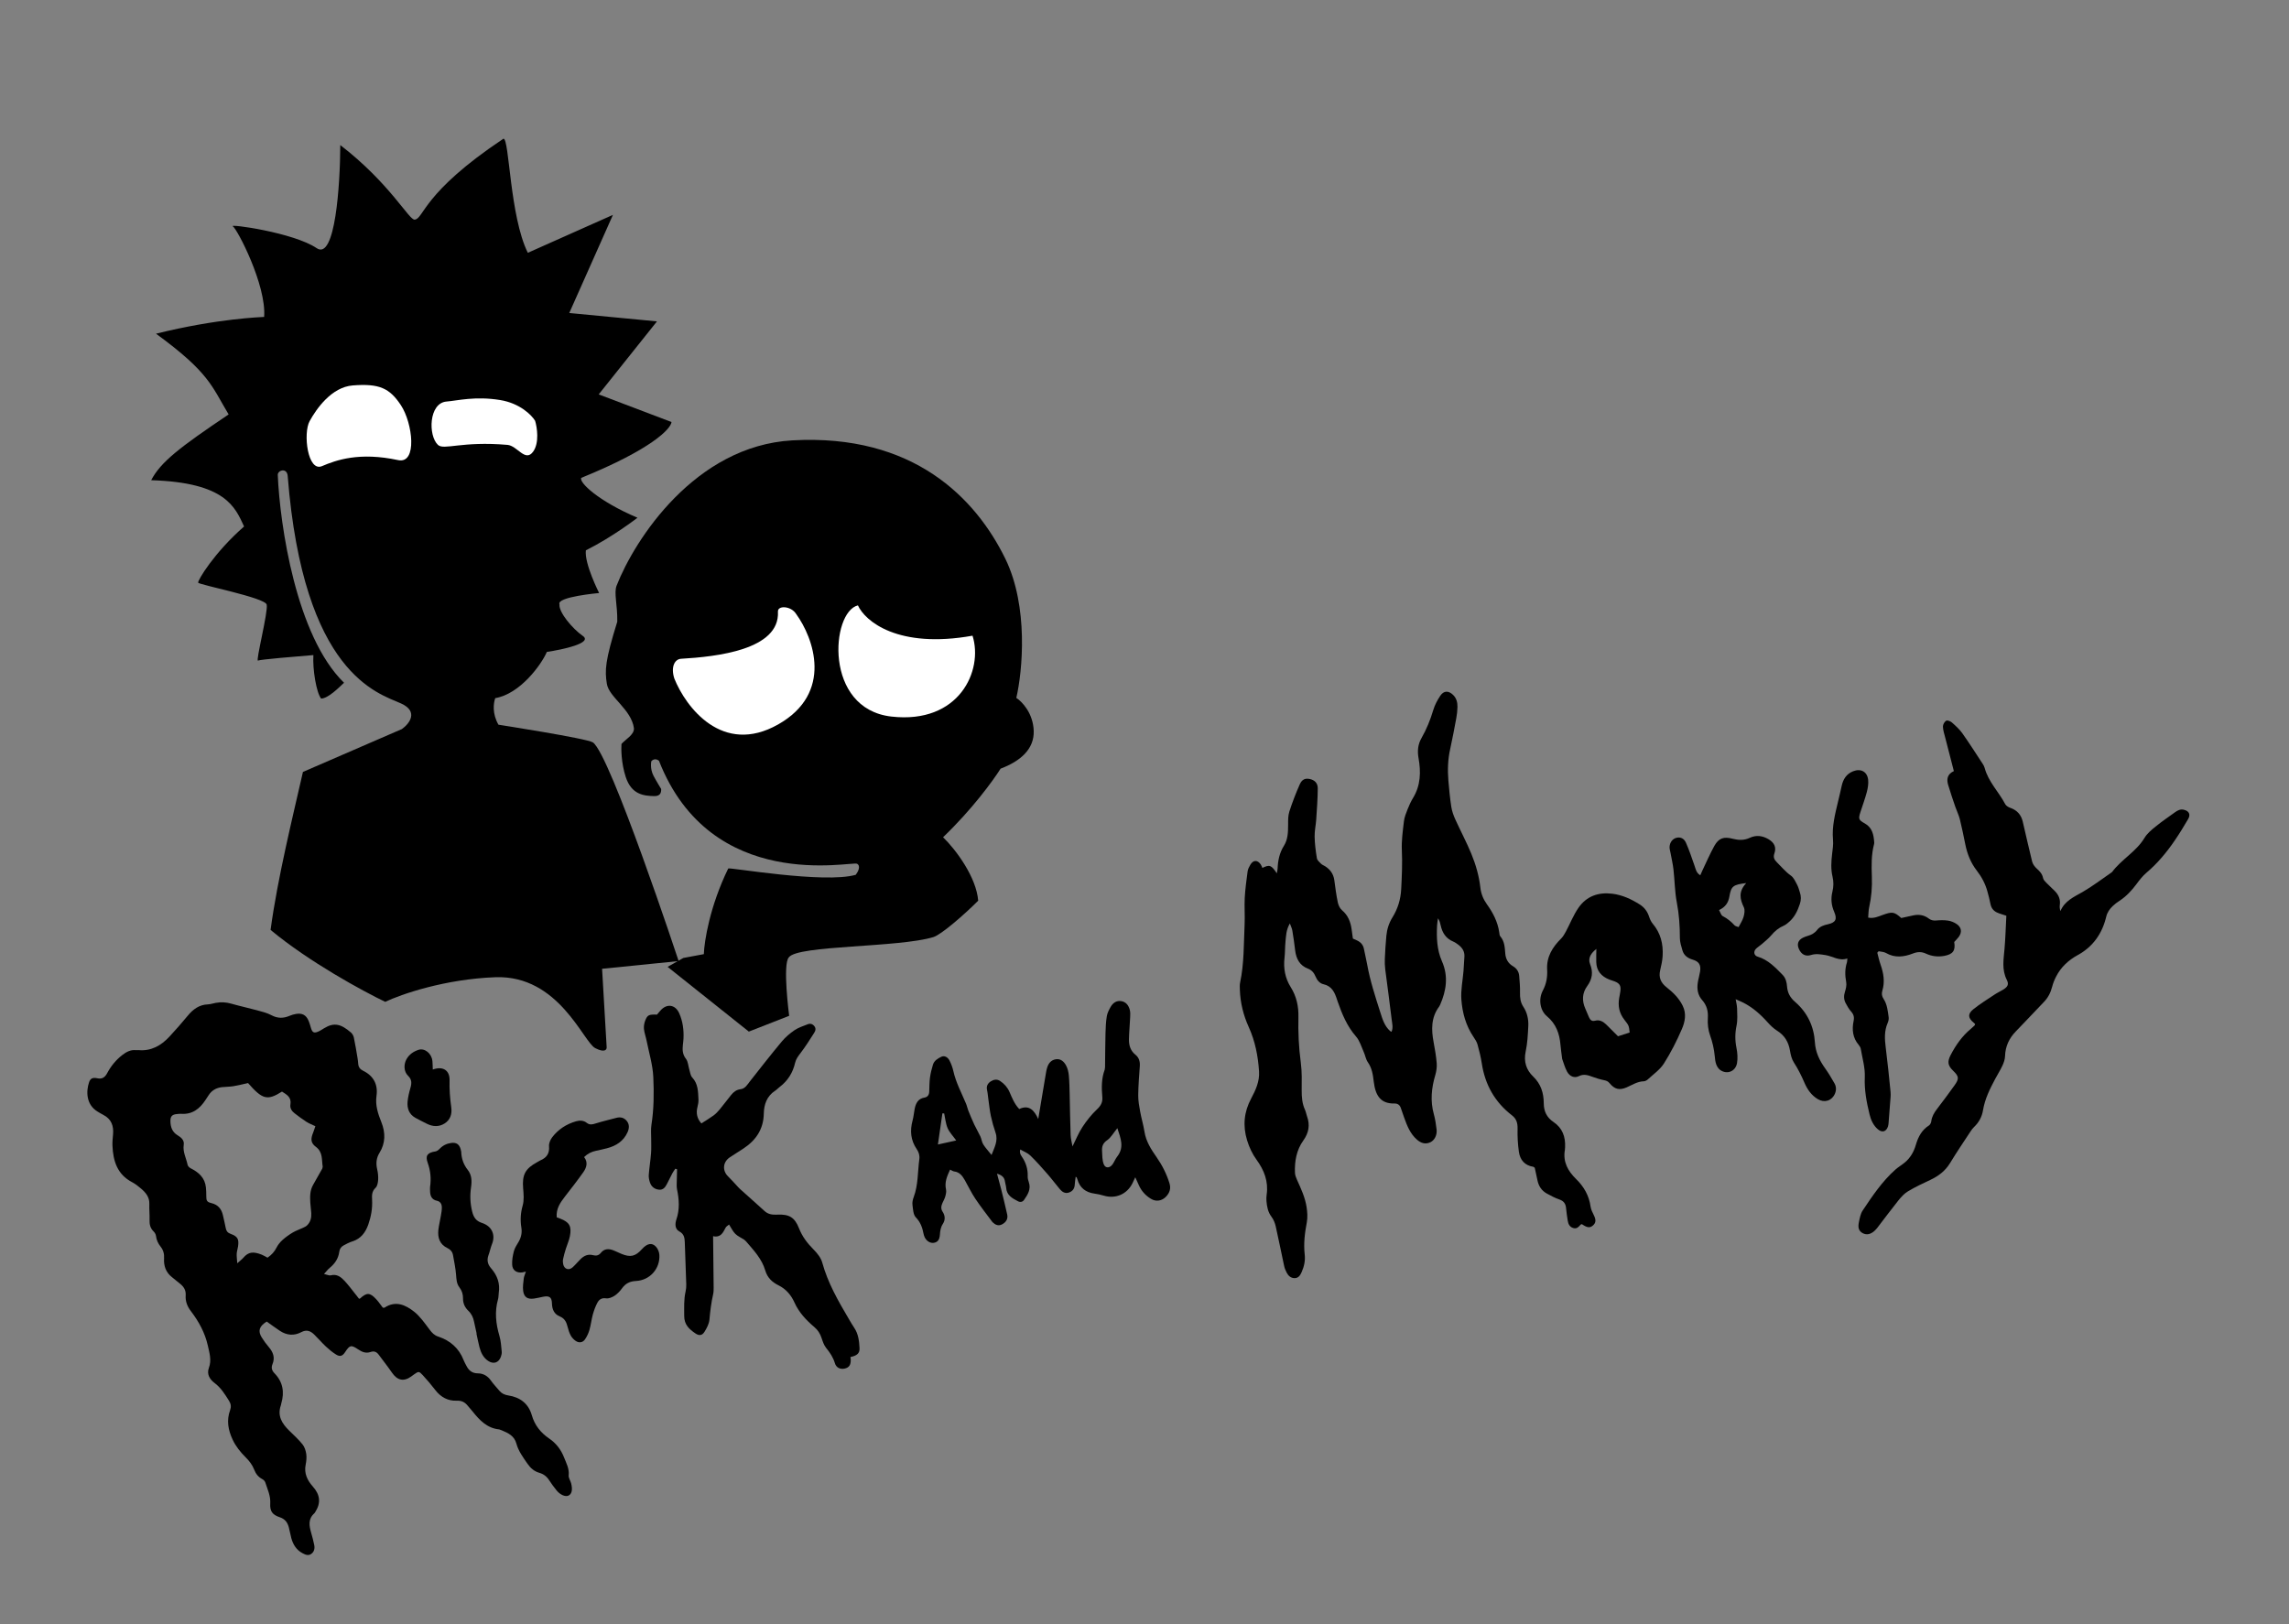 <svg width="124" height="88" viewBox="0 0 124 88" fill="none" xmlns="http://www.w3.org/2000/svg">
<rect x="0" y="0" width="124" height="88" fill="#808080" stroke="none"/>
<g clip-path="url(#clip0)">
<path d="M86.165 65.374C86.081 64.776 85.805 64.295 85.376 63.876C84.939 63.45 84.657 62.948 84.774 62.301L84.784 62.158C84.812 61.591 84.638 61.112 84.153 60.789C83.79 60.545 83.631 60.209 83.629 59.783C83.626 59.223 83.48 58.735 83.053 58.326C82.683 57.971 82.534 57.522 82.648 56.981C82.744 56.526 82.769 56.053 82.791 55.587C82.808 55.224 82.729 54.861 82.527 54.556C82.362 54.307 82.336 54.054 82.342 53.772C82.349 53.474 82.324 53.174 82.298 52.877C82.279 52.648 82.162 52.468 81.963 52.352C81.701 52.199 81.571 51.967 81.545 51.675C81.517 51.341 81.51 51.005 81.272 50.729C81.23 50.681 81.229 50.593 81.218 50.522C81.136 49.948 80.879 49.453 80.545 48.99C80.353 48.722 80.232 48.424 80.195 48.095C80.123 47.458 79.947 46.845 79.705 46.258C79.445 45.627 79.12 45.023 78.839 44.4C78.741 44.185 78.658 43.954 78.621 43.722C78.548 43.249 78.502 42.772 78.462 42.293C78.415 41.717 78.433 41.145 78.561 40.576C78.683 40.026 78.786 39.471 78.889 38.917C78.926 38.717 78.95 38.513 78.954 38.31C78.959 38.065 78.904 37.831 78.718 37.651C78.47 37.411 78.213 37.413 78.02 37.701C77.863 37.939 77.723 38.201 77.643 38.472C77.484 39.005 77.279 39.512 77.003 39.994C76.811 40.33 76.776 40.688 76.845 41.073C76.979 41.822 76.962 42.554 76.548 43.233C76.43 43.427 76.336 43.637 76.252 43.848C76.168 44.059 76.079 44.277 76.054 44.499C75.992 45.022 75.916 45.551 75.941 46.075C75.974 46.772 75.941 47.461 75.907 48.157C75.878 48.734 75.723 49.237 75.428 49.713C75.241 50.015 75.136 50.348 75.103 50.697C75.062 51.114 75.038 51.533 75.019 51.953C75.011 52.144 75.019 52.338 75.042 52.527C75.156 53.431 75.286 54.334 75.39 55.238C75.414 55.453 75.484 55.682 75.38 55.904L75.306 55.863C75.004 55.594 74.895 55.23 74.777 54.86C74.501 53.993 74.217 53.129 74.057 52.23C74.009 51.958 73.939 51.69 73.888 51.419C73.847 51.197 73.719 51.054 73.524 50.959C73.45 50.923 73.374 50.891 73.289 50.853C73.266 50.684 73.243 50.518 73.22 50.353C73.164 49.951 73.029 49.595 72.701 49.318C72.584 49.221 72.503 49.044 72.471 48.889C72.387 48.491 72.337 48.085 72.282 47.682C72.234 47.348 72.058 47.106 71.779 46.931C71.708 46.887 71.622 46.857 71.565 46.8C71.477 46.711 71.356 46.612 71.339 46.503C71.275 46.115 71.223 45.721 71.216 45.328C71.209 45.019 71.283 44.708 71.303 44.398C71.34 43.835 71.383 43.274 71.386 42.711C71.387 42.423 71.209 42.262 70.956 42.208C70.713 42.155 70.534 42.22 70.41 42.5C70.197 42.98 70.007 43.474 69.846 43.974C69.775 44.195 69.781 44.446 69.78 44.684C69.779 45.083 69.771 45.481 69.55 45.831C69.312 46.21 69.228 46.627 69.21 47.066C69.207 47.138 69.186 47.21 69.168 47.318C68.868 46.866 68.779 46.835 68.386 47.025C68.357 46.961 68.336 46.892 68.296 46.835C68.12 46.581 67.891 46.586 67.733 46.854C67.667 46.966 67.602 47.091 67.585 47.217C67.522 47.692 67.457 48.168 67.43 48.645C67.405 49.124 67.445 49.605 67.423 50.084C67.374 51.137 67.4 52.195 67.18 53.236C67.153 53.363 67.162 53.499 67.166 53.63C67.19 54.335 67.356 55.005 67.647 55.647C67.994 56.411 68.153 57.221 68.205 58.054C68.24 58.592 68.022 59.061 67.778 59.519C67.391 60.242 67.316 60.993 67.557 61.781C67.674 62.164 67.838 62.517 68.073 62.841C68.481 63.401 68.721 64.014 68.618 64.725C68.601 64.843 68.597 64.966 68.608 65.084C68.635 65.383 68.686 65.671 68.88 65.927C68.991 66.073 69.067 66.262 69.108 66.443C69.27 67.158 69.41 67.876 69.565 68.592C69.592 68.719 69.644 68.844 69.705 68.959C69.793 69.126 69.928 69.249 70.127 69.251C70.342 69.254 70.439 69.092 70.513 68.924C70.646 68.623 70.717 68.307 70.679 67.977C70.611 67.384 70.683 66.807 70.793 66.227C70.842 65.962 70.823 65.675 70.782 65.407C70.702 64.881 70.478 64.4 70.259 63.918C70.206 63.8 70.157 63.669 70.151 63.542C70.126 62.917 70.234 62.309 70.602 61.797C70.903 61.374 70.975 60.955 70.803 60.479C70.763 60.365 70.745 60.243 70.696 60.134C70.541 59.798 70.513 59.447 70.515 59.081C70.518 58.579 70.534 58.07 70.467 57.574C70.356 56.75 70.32 55.928 70.338 55.1C70.351 54.526 70.235 53.984 69.923 53.487C69.619 53.004 69.519 52.469 69.585 51.898C69.618 51.613 69.608 51.323 69.636 51.038C69.668 50.721 69.666 50.394 69.875 50.033C69.934 50.199 69.989 50.302 70.007 50.41C70.066 50.765 70.118 51.121 70.159 51.477C70.214 51.939 70.396 52.306 70.855 52.483C71.058 52.561 71.187 52.71 71.266 52.909C71.347 53.109 71.495 53.282 71.691 53.325C72.155 53.428 72.305 53.775 72.43 54.161L72.464 54.263C72.701 54.946 72.973 55.602 73.46 56.161C73.656 56.386 73.747 56.707 73.873 56.99C73.958 57.174 73.987 57.392 74.1 57.554C74.324 57.876 74.376 58.233 74.419 58.606C74.513 59.4 74.821 59.803 75.538 59.789C75.716 59.786 75.833 59.868 75.888 60.041C75.943 60.211 76.004 60.38 76.065 60.549C76.223 60.991 76.393 61.429 76.76 61.748C76.975 61.935 77.214 62.018 77.49 61.887C77.716 61.779 77.86 61.492 77.822 61.188C77.788 60.914 77.75 60.638 77.676 60.374C77.474 59.653 77.544 58.95 77.754 58.245C77.813 58.044 77.846 57.819 77.83 57.61C77.799 57.229 77.734 56.849 77.663 56.472C77.535 55.792 77.519 55.134 77.958 54.543L78.011 54.449C78.352 53.674 78.47 52.891 78.114 52.084C77.841 51.463 77.815 50.806 77.85 50.143C77.857 50.013 77.881 49.884 77.898 49.754C77.989 49.886 78.017 50.014 78.046 50.143C78.133 50.54 78.329 50.851 78.722 51.014C78.82 51.054 78.91 51.12 78.997 51.184C79.209 51.344 79.347 51.546 79.331 51.825C79.317 52.088 79.302 52.351 79.281 52.614C79.239 53.127 79.128 53.645 79.165 54.152C79.218 54.87 79.407 55.571 79.826 56.186C79.912 56.313 80 56.449 80.041 56.595C80.134 56.93 80.219 57.27 80.271 57.613C80.447 58.771 80.979 59.716 81.908 60.432C82.149 60.617 82.218 60.851 82.21 61.154C82.199 61.57 82.223 61.991 82.281 62.403C82.342 62.845 82.596 63.147 83.066 63.219L83.14 63.269C83.188 63.49 83.242 63.723 83.289 63.958C83.354 64.269 83.515 64.514 83.794 64.667C84.014 64.787 84.239 64.909 84.475 64.989C84.716 65.072 84.817 65.223 84.838 65.465C84.857 65.692 84.894 65.916 84.928 66.142C84.957 66.331 85.04 66.486 85.241 66.541C85.427 66.591 85.527 66.463 85.632 66.346L85.699 66.327L85.754 66.366C86.004 66.527 86.144 66.533 86.302 66.39C86.46 66.247 86.464 66.088 86.341 65.839C86.267 65.691 86.188 65.534 86.165 65.374Z" fill="black"/>
<path d="M30.559 78.973C30.396 78.553 30.133 78.2 29.751 77.942C29.292 77.629 28.964 77.222 28.808 76.674C28.627 76.045 28.17 75.705 27.543 75.608C27.337 75.575 27.18 75.505 27.051 75.351C26.898 75.168 26.73 74.993 26.593 74.799C26.419 74.552 26.179 74.412 25.897 74.411C25.568 74.409 25.388 74.249 25.257 73.983C25.209 73.886 25.152 73.793 25.114 73.692C24.861 73.043 24.387 72.631 23.737 72.417C23.529 72.348 23.404 72.217 23.277 72.047C23.017 71.705 22.767 71.334 22.438 71.072C21.968 70.699 21.426 70.451 20.825 70.855L20.737 70.85C20.621 70.701 20.508 70.53 20.37 70.383C20.035 70.026 19.866 70.025 19.506 70.353L19.45 70.369C19.398 70.303 19.342 70.229 19.284 70.156C19.081 69.905 18.89 69.641 18.671 69.404C18.473 69.193 18.251 69.01 17.915 69.1C17.829 69.123 17.721 69.062 17.552 69.024C17.697 68.867 17.769 68.769 17.86 68.696C18.142 68.468 18.332 68.184 18.379 67.822C18.4 67.659 18.483 67.553 18.61 67.481C18.766 67.393 18.927 67.311 19.097 67.257C19.555 67.113 19.803 66.767 19.95 66.35C20.101 65.921 20.183 65.47 20.157 65.007C20.144 64.769 20.139 64.55 20.345 64.357C20.443 64.266 20.474 64.075 20.485 63.927C20.496 63.738 20.476 63.541 20.433 63.357C20.36 63.036 20.381 62.75 20.559 62.46C20.886 61.934 20.887 61.37 20.66 60.802C20.476 60.343 20.323 59.888 20.396 59.373C20.482 58.763 20.238 58.291 19.674 58.017C19.501 57.933 19.419 57.817 19.405 57.633C19.397 57.525 19.385 57.417 19.366 57.311C19.304 56.945 19.246 56.579 19.169 56.217C19.147 56.117 19.086 56.007 19.009 55.941C18.469 55.477 18.096 55.38 17.551 55.716C17.439 55.785 17.327 55.859 17.206 55.906C17.01 55.984 16.924 55.934 16.857 55.734C16.809 55.586 16.773 55.433 16.709 55.291C16.58 54.994 16.367 54.882 16.044 54.935C15.927 54.954 15.809 54.986 15.7 55.033C15.363 55.18 15.047 55.187 14.707 55.007C14.468 54.878 14.193 54.812 13.928 54.74C13.466 54.614 12.997 54.514 12.537 54.382C12.253 54.3 11.974 54.284 11.686 54.337C11.545 54.361 11.405 54.413 11.263 54.418C10.791 54.436 10.461 54.682 10.173 55.03C9.851 55.418 9.521 55.799 9.178 56.167C8.726 56.651 8.19 56.961 7.496 56.896L7.353 56.898C7.071 56.872 6.847 56.993 6.63 57.159C6.28 57.428 6.012 57.761 5.806 58.145C5.685 58.372 5.536 58.481 5.259 58.42C5.013 58.368 4.893 58.438 4.826 58.637C4.664 59.113 4.651 59.844 5.288 60.229C5.391 60.291 5.494 60.353 5.601 60.408C6.032 60.63 6.165 61 6.124 61.46C6.107 61.662 6.084 61.867 6.092 62.069C6.125 62.901 6.351 63.631 7.157 64.053C7.326 64.141 7.48 64.263 7.626 64.387C7.888 64.607 8.104 64.855 8.09 65.236C8.079 65.522 8.111 65.81 8.102 66.096C8.094 66.338 8.139 66.544 8.319 66.719C8.383 66.781 8.44 66.877 8.45 66.963C8.476 67.188 8.566 67.375 8.703 67.549C8.85 67.734 8.903 67.939 8.888 68.184C8.863 68.584 8.984 68.942 9.318 69.2C9.461 69.311 9.594 69.431 9.737 69.541C9.949 69.704 10.079 69.898 10.059 70.184C10.036 70.507 10.146 70.787 10.347 71.048C10.773 71.605 11.106 72.221 11.259 72.908C11.345 73.298 11.471 73.697 11.317 74.11C11.187 74.457 11.367 74.74 11.619 74.928C11.969 75.19 12.183 75.541 12.407 75.897C12.512 76.065 12.531 76.223 12.464 76.407C12.262 76.961 12.36 77.486 12.605 78.007C12.778 78.374 13.026 78.678 13.306 78.957C13.506 79.156 13.671 79.37 13.772 79.631C13.858 79.853 13.99 80.025 14.205 80.138C14.273 80.174 14.347 80.243 14.369 80.313C14.49 80.687 14.664 81.043 14.64 81.459C14.615 81.882 14.754 82.073 15.163 82.209C15.438 82.301 15.573 82.487 15.643 82.741C15.697 82.938 15.728 83.141 15.781 83.338C15.877 83.684 16.054 83.978 16.384 84.152C16.534 84.231 16.694 84.31 16.857 84.195C17.022 84.08 17.06 83.9 17.023 83.713C16.979 83.49 16.92 83.269 16.857 83.05C16.747 82.669 16.68 82.299 17.029 81.993L17.071 81.935C17.396 81.431 17.345 80.987 16.943 80.537C16.648 80.206 16.463 79.827 16.559 79.355C16.596 79.169 16.618 78.969 16.591 78.783C16.564 78.601 16.503 78.401 16.391 78.261C16.175 77.992 15.916 77.756 15.667 77.513C15.277 77.132 15.012 76.714 15.216 76.139L15.239 76.034C15.418 75.422 15.325 74.871 14.868 74.404C14.729 74.261 14.681 74.106 14.76 73.914C14.909 73.56 14.799 73.263 14.562 72.987C14.422 72.824 14.293 72.648 14.18 72.466C13.963 72.118 14.034 71.862 14.448 71.604C14.669 71.759 14.909 71.938 15.158 72.104C15.527 72.35 15.928 72.388 16.316 72.18C16.608 72.022 16.82 72.112 17.022 72.308C17.237 72.517 17.431 72.747 17.649 72.952C17.823 73.114 18.008 73.27 18.21 73.393C18.422 73.523 18.555 73.471 18.693 73.263C18.949 72.875 19.017 72.854 19.399 73.109C19.609 73.252 19.82 73.34 20.071 73.253C20.258 73.187 20.397 73.24 20.51 73.392C20.752 73.719 21.005 74.038 21.235 74.373C21.523 74.793 21.865 74.871 22.27 74.584C22.328 74.543 22.384 74.498 22.444 74.457C22.673 74.299 22.698 74.289 22.896 74.502C23.14 74.764 23.371 75.041 23.59 75.325C23.884 75.705 24.274 75.91 24.736 75.891C25.017 75.88 25.188 75.976 25.345 76.172C25.427 76.276 25.52 76.371 25.601 76.474C25.981 76.95 26.387 77.383 27.045 77.447L27.178 77.496C27.527 77.64 27.86 77.795 27.972 78.21C28.084 78.623 28.337 78.962 28.576 79.308C28.739 79.544 28.939 79.72 29.218 79.799C29.446 79.865 29.62 79.998 29.749 80.201C29.872 80.393 30.011 80.576 30.152 80.753C30.35 80.998 30.638 81.115 30.803 81.03C30.975 80.942 31.027 80.72 30.942 80.377C30.906 80.227 30.792 80.076 30.807 79.936C30.846 79.576 30.68 79.281 30.559 78.973ZM16.638 66.389C16.575 66.451 16.487 66.491 16.405 66.528C16.224 66.615 16.029 66.677 15.858 66.78C15.664 66.895 15.476 67.029 15.307 67.18C15.177 67.297 15.059 67.441 14.981 67.596C14.868 67.819 14.716 67.99 14.491 68.143C14.392 68.091 14.293 68.025 14.185 67.982C13.71 67.794 13.456 67.828 13.18 68.149C13.105 68.237 13.009 68.305 12.853 68.445C12.838 68.216 12.816 68.07 12.823 67.926C12.83 67.795 12.876 67.667 12.895 67.537C12.953 67.137 12.877 66.992 12.493 66.852C12.336 66.795 12.261 66.705 12.231 66.549C12.185 66.314 12.13 66.079 12.077 65.845C12 65.499 11.806 65.27 11.449 65.185C11.21 65.127 11.174 65.056 11.175 64.804C11.176 64.65 11.171 64.492 11.155 64.338C11.103 63.819 10.773 63.522 10.336 63.303C10.261 63.266 10.175 63.183 10.161 63.108C10.09 62.747 9.892 62.414 9.954 62.023C9.992 61.775 9.808 61.623 9.62 61.51C9.327 61.334 9.238 61.062 9.232 60.748C9.226 60.484 9.325 60.382 9.586 60.361C9.658 60.357 9.731 60.342 9.801 60.347C10.415 60.395 10.82 60.077 11.134 59.595C11.186 59.515 11.242 59.436 11.293 59.354C11.463 59.078 11.716 58.938 12.031 58.903C12.234 58.88 12.44 58.885 12.64 58.852C12.898 58.81 13.152 58.744 13.437 58.682C14.218 59.575 14.484 59.645 15.276 59.143C15.528 59.307 15.802 59.445 15.732 59.848C15.7 60.033 15.802 60.2 15.954 60.316C16.163 60.476 16.373 60.637 16.595 60.778C16.745 60.875 16.918 60.938 17.084 61.019C17.026 61.189 17 61.278 16.965 61.363C16.823 61.708 16.828 61.927 17.11 62.136C17.5 62.424 17.419 62.835 17.482 63.213L17.459 63.315C17.292 63.614 17.12 63.912 16.953 64.212C16.788 64.508 16.791 64.833 16.809 65.156C16.82 65.347 16.851 65.538 16.862 65.73C16.876 65.978 16.821 66.21 16.638 66.389Z" fill="black"/>
<path d="M118.304 43.873C118.123 43.83 117.974 43.901 117.835 44.002C117.476 44.26 117.11 44.509 116.768 44.788C116.547 44.966 116.314 45.162 116.17 45.401C115.72 46.149 114.926 46.559 114.418 47.244L114.361 47.288C113.848 47.639 113.353 48.021 112.816 48.33C112.347 48.599 111.85 48.808 111.617 49.365C111.581 49.241 111.57 49.137 111.584 49.035C111.627 48.736 111.524 48.492 111.321 48.284C111.17 48.13 111.007 47.987 110.857 47.832C110.785 47.758 110.697 47.671 110.679 47.578C110.634 47.347 110.495 47.202 110.328 47.054C110.22 46.957 110.119 46.816 110.084 46.677C109.903 45.957 109.748 45.231 109.575 44.509C109.488 44.146 109.269 43.897 108.907 43.772C108.801 43.736 108.676 43.661 108.627 43.569C108.278 42.903 107.713 42.36 107.514 41.609C107.492 41.529 107.451 41.452 107.405 41.383C107.043 40.831 106.689 40.275 106.309 39.737C106.152 39.515 105.942 39.326 105.737 39.143C105.659 39.075 105.49 39.01 105.427 39.05C105.334 39.106 105.25 39.259 105.253 39.368C105.259 39.567 105.325 39.765 105.376 39.962C105.528 40.565 105.686 41.167 105.845 41.779C105.482 41.948 105.446 42.222 105.534 42.523C105.653 42.924 105.789 43.319 105.924 43.715C106.002 43.941 106.111 44.158 106.169 44.388C106.282 44.842 106.374 45.302 106.467 45.76C106.571 46.274 106.762 46.751 107.083 47.165C107.351 47.512 107.552 47.887 107.665 48.31C107.724 48.529 107.785 48.75 107.826 48.973C107.868 49.194 107.985 49.349 108.182 49.441C108.319 49.504 108.467 49.541 108.688 49.616C108.657 50.202 108.641 50.8 108.59 51.396C108.542 51.968 108.43 52.531 108.712 53.088C108.84 53.34 108.758 53.472 108.512 53.622C108.359 53.715 108.194 53.791 108.045 53.89C107.657 54.148 107.259 54.395 106.895 54.686C106.582 54.937 106.611 55.164 106.927 55.417L106.997 55.483L106.971 55.557C106.903 55.624 106.832 55.688 106.759 55.749C106.289 56.14 105.947 56.63 105.669 57.166C105.48 57.529 105.521 57.737 105.798 58.006C106.12 58.317 106.141 58.44 105.884 58.801C105.572 59.24 105.248 59.671 104.922 60.099C104.774 60.294 104.657 60.493 104.623 60.742C104.613 60.826 104.565 60.934 104.499 60.976C104.108 61.223 103.912 61.597 103.788 62.022C103.679 62.401 103.493 62.73 103.189 62.984C103.024 63.12 102.836 63.23 102.676 63.372C101.961 64.007 101.433 64.797 100.907 65.584C100.786 65.764 100.745 66.005 100.7 66.226C100.653 66.454 100.657 66.686 100.911 66.817C101.125 66.927 101.341 66.881 101.564 66.673L101.685 66.541C102.072 66.038 102.45 65.528 102.847 65.032C102.994 64.849 103.164 64.663 103.363 64.545C103.751 64.313 104.163 64.118 104.575 63.926C105.019 63.717 105.385 63.437 105.646 63.005C105.993 62.431 106.372 61.876 106.74 61.314C106.798 61.225 106.863 61.134 106.94 61.061C107.203 60.812 107.367 60.503 107.424 60.155C107.525 59.538 107.798 58.995 108.086 58.454C108.215 58.211 108.365 57.978 108.48 57.728C108.553 57.569 108.613 57.39 108.618 57.218C108.635 56.683 108.843 56.249 109.211 55.872C109.721 55.349 110.218 54.814 110.724 54.286C110.946 54.056 111.086 53.787 111.166 53.476C111.216 53.281 111.292 53.088 111.385 52.909C111.65 52.393 112.054 52.022 112.566 51.741C113.386 51.291 113.883 50.576 114.098 49.671C114.155 49.434 114.28 49.255 114.445 49.097C114.556 48.989 114.682 48.894 114.812 48.81C115.19 48.564 115.487 48.242 115.753 47.881C115.909 47.67 116.076 47.458 116.274 47.289C116.874 46.781 117.371 46.184 117.811 45.538C118.068 45.162 118.306 44.772 118.535 44.379C118.683 44.129 118.584 43.94 118.304 43.873Z" fill="black"/>
<path d="M62.654 62.697C62.357 62.273 62.081 61.843 61.998 61.314C61.941 60.949 61.83 60.592 61.765 60.228C61.711 59.935 61.657 59.636 61.66 59.339C61.666 58.813 61.709 58.286 61.746 57.76C61.763 57.515 61.701 57.3 61.511 57.148C61.241 56.931 61.153 56.641 61.158 56.32C61.165 55.926 61.205 55.531 61.222 55.136C61.229 54.995 61.238 54.846 61.202 54.711C61.141 54.482 61.002 54.288 60.752 54.244C60.486 54.196 60.288 54.338 60.161 54.563C60.075 54.718 59.986 54.886 59.958 55.059C59.909 55.364 59.895 55.677 59.887 55.988C59.872 56.596 59.87 57.205 59.863 57.813L59.845 57.955C59.663 58.441 59.672 58.94 59.715 59.446C59.739 59.709 59.641 59.906 59.432 60.1C59.131 60.383 58.866 60.716 58.639 61.062C58.424 61.39 58.276 61.762 58.1 62.115C58.062 61.908 58.006 61.703 57.998 61.497C57.971 60.78 57.964 60.061 57.947 59.343C57.938 58.984 57.934 58.623 57.901 58.266C57.883 58.08 57.837 57.882 57.747 57.72C57.636 57.521 57.463 57.351 57.197 57.393C56.945 57.431 56.804 57.604 56.729 57.837C56.704 57.916 56.685 57.999 56.671 58.081C56.531 58.912 56.393 59.742 56.244 60.629C56.026 60.155 55.744 59.838 55.214 60.088C54.947 59.806 54.825 59.478 54.686 59.162C54.576 58.911 54.403 58.72 54.179 58.569C54.005 58.453 53.827 58.492 53.671 58.591C53.513 58.693 53.424 58.843 53.47 59.052C53.508 59.227 53.519 59.407 53.545 59.584C53.587 59.879 53.616 60.178 53.678 60.468C53.744 60.772 53.829 61.074 53.93 61.368C54.082 61.809 53.871 62.166 53.714 62.577C53.545 62.364 53.386 62.199 53.267 62.007C53.186 61.879 53.173 61.711 53.108 61.571C53.007 61.354 52.882 61.149 52.78 60.932C52.664 60.684 52.559 60.431 52.457 60.178C52.408 60.056 52.385 59.923 52.334 59.803C52.09 59.218 51.785 58.659 51.645 58.032C51.602 57.837 51.529 57.641 51.438 57.462C51.334 57.261 51.15 57.183 50.996 57.256C50.8 57.35 50.607 57.465 50.539 57.689C50.47 57.917 50.411 58.15 50.379 58.386C50.346 58.634 50.349 58.888 50.339 59.139C50.332 59.315 50.261 59.439 50.075 59.47C49.734 59.528 49.611 59.777 49.55 60.076C49.508 60.287 49.493 60.505 49.436 60.712C49.287 61.263 49.332 61.78 49.66 62.26C49.772 62.424 49.829 62.604 49.802 62.803C49.709 63.49 49.746 64.196 49.497 64.861C49.447 64.993 49.412 65.147 49.431 65.284C49.461 65.515 49.469 65.809 49.611 65.957C49.865 66.219 49.967 66.511 50.03 66.844C50.042 66.913 50.068 66.984 50.099 67.048C50.2 67.251 50.403 67.368 50.59 67.337C50.796 67.302 50.899 67.17 50.917 66.889C50.931 66.683 50.96 66.49 51.078 66.31C51.215 66.1 51.203 65.865 51.068 65.662C50.959 65.496 50.982 65.349 51.051 65.189C51.104 65.068 51.173 64.951 51.208 64.826C51.241 64.704 51.274 64.566 51.248 64.447C51.158 64.054 51.307 63.726 51.468 63.371C51.561 63.414 51.621 63.462 51.687 63.47C51.986 63.505 52.136 63.715 52.269 63.947C52.457 64.281 52.622 64.63 52.835 64.947C53.126 65.384 53.453 65.797 53.767 66.219L53.878 66.31C54.021 66.407 54.164 66.411 54.315 66.32C54.514 66.203 54.61 66.028 54.563 65.807C54.462 65.34 54.344 64.875 54.229 64.41C54.164 64.15 54.09 63.891 54.01 63.592C54.285 63.67 54.415 63.798 54.443 64.028C54.456 64.135 54.498 64.239 54.505 64.345C54.529 64.763 54.841 64.928 55.153 65.089C55.272 65.15 55.398 65.124 55.475 65.013C55.674 64.725 55.866 64.432 55.732 64.049C55.696 63.949 55.669 63.839 55.673 63.734C55.687 63.335 55.572 62.979 55.346 62.654C55.271 62.548 55.225 62.44 55.267 62.28C55.471 62.398 55.673 62.469 55.812 62.605C56.138 62.921 56.44 63.262 56.738 63.604C56.975 63.874 57.188 64.163 57.42 64.437C57.541 64.58 57.696 64.68 57.895 64.617C58.096 64.552 58.209 64.412 58.221 64.191C58.228 64.052 58.252 63.915 58.272 63.756L58.328 63.796L58.365 63.897C58.498 64.369 58.822 64.607 59.295 64.672C59.46 64.695 59.624 64.729 59.783 64.778C60.426 64.973 61.048 64.711 61.346 64.113C61.392 64.02 61.435 63.924 61.5 63.786C61.577 63.955 61.637 64.083 61.693 64.213C61.833 64.531 62.057 64.776 62.351 64.954C62.628 65.123 62.943 65.07 63.167 64.835C63.364 64.626 63.441 64.397 63.353 64.111C63.195 63.6 62.958 63.133 62.654 62.697ZM50.809 62.01C50.893 61.423 50.973 60.874 51.052 60.323L51.148 60.327C51.207 60.594 51.228 60.876 51.334 61.124C51.432 61.351 51.621 61.541 51.801 61.792L50.809 62.01L50.809 62.01ZM60.525 62.66C60.428 62.783 60.369 62.936 60.281 63.069C60.13 63.297 59.883 63.316 59.792 63.079C59.706 62.859 59.714 62.6 59.7 62.358C59.687 62.12 59.746 61.935 59.977 61.778C60.182 61.637 60.314 61.388 60.53 61.127C60.712 61.68 60.914 62.159 60.525 62.66Z" fill="black"/>
<path d="M43.754 55.497C43.512 55.594 43.254 55.672 43.042 55.817C42.788 55.99 42.543 56.2 42.346 56.436C41.757 57.144 41.189 57.871 40.619 58.596C40.478 58.777 40.366 58.985 40.112 59.016C39.892 59.043 39.737 59.166 39.606 59.328C39.395 59.589 39.195 59.86 38.981 60.118C38.882 60.236 38.773 60.351 38.649 60.441C38.44 60.594 38.215 60.726 37.995 60.868C37.771 60.619 37.693 60.324 37.783 59.981C37.82 59.843 37.845 59.696 37.837 59.555C37.816 59.139 37.818 58.719 37.498 58.377C37.401 58.275 37.387 58.094 37.341 57.947C37.281 57.753 37.276 57.518 37.161 57.371C36.968 57.125 36.964 56.874 36.995 56.598C37.007 56.491 37.021 56.384 37.026 56.276C37.049 55.803 36.989 55.341 36.797 54.905C36.585 54.42 36.115 54.358 35.77 54.762C35.708 54.835 35.646 54.907 35.589 54.973C35.152 54.959 35.074 54.987 34.952 55.298C34.897 55.438 34.87 55.604 34.884 55.752C34.907 55.965 34.985 56.172 35.027 56.384C35.158 57.041 35.361 57.697 35.391 58.358C35.43 59.216 35.424 60.084 35.29 60.943C35.25 61.2 35.279 61.468 35.277 61.731C35.275 61.981 35.289 62.233 35.269 62.481C35.239 62.873 35.175 63.264 35.145 63.657C35.136 63.795 35.166 63.946 35.213 64.08C35.291 64.3 35.461 64.433 35.695 64.458C35.906 64.481 36.026 64.347 36.114 64.178C36.218 63.976 36.316 63.771 36.424 63.569C36.47 63.483 36.53 63.404 36.585 63.322L36.678 63.351C36.673 63.56 36.664 63.771 36.663 63.982C36.66 64.136 36.647 64.295 36.677 64.444C36.79 64.991 36.827 65.527 36.641 66.072C36.564 66.3 36.554 66.589 36.8 66.72C37.068 66.864 37.087 67.08 37.097 67.32C37.127 68.075 37.154 68.829 37.176 69.584C37.18 69.715 37.169 69.849 37.14 69.976C37.038 70.414 37.067 70.854 37.065 71.298C37.063 71.775 37.337 72.017 37.669 72.244C37.87 72.383 38.037 72.365 38.164 72.159C38.287 71.96 38.41 71.731 38.431 71.505C38.473 71.039 38.528 70.578 38.633 70.122C38.659 70.006 38.661 69.883 38.66 69.764C38.658 69.296 38.65 68.829 38.645 68.362C38.639 67.919 38.635 67.478 38.63 66.978C39.041 67.071 39.168 66.787 39.311 66.512C39.343 66.45 39.421 66.411 39.495 66.347C39.618 66.539 39.7 66.721 39.833 66.852C39.965 66.982 40.15 67.059 40.31 67.163L40.415 67.26C40.83 67.742 41.274 68.209 41.457 68.839C41.571 69.23 41.831 69.471 42.175 69.641C42.583 69.843 42.861 70.175 43.038 70.572C43.283 71.115 43.674 71.528 44.112 71.9C44.307 72.065 44.423 72.25 44.502 72.484C44.567 72.675 44.631 72.882 44.755 73.034C44.962 73.288 45.136 73.547 45.23 73.866C45.299 74.1 45.517 74.2 45.74 74.155C45.988 74.104 46.086 73.974 46.087 73.692C46.088 73.645 46.079 73.597 46.071 73.525C46.424 73.454 46.577 73.323 46.563 73.043C46.543 72.66 46.501 72.277 46.276 71.943C46.169 71.784 46.073 71.617 45.976 71.451C45.403 70.48 44.843 69.506 44.541 68.402C44.469 68.141 44.266 67.896 44.069 67.696C43.736 67.359 43.461 67.003 43.285 66.553C43.047 65.944 42.74 65.779 42.089 65.811C41.845 65.823 41.615 65.797 41.42 65.618C40.978 65.213 40.527 64.817 40.083 64.417C40.02 64.36 39.967 64.295 39.909 64.234C39.754 64.07 39.605 63.899 39.444 63.742C39.116 63.423 39.156 62.955 39.543 62.7C39.783 62.543 40.027 62.391 40.267 62.233C40.95 61.784 41.361 61.185 41.377 60.334C41.387 59.84 41.542 59.388 41.991 59.097C42.081 59.038 42.154 58.955 42.24 58.89C42.679 58.557 42.951 58.117 43.073 57.583C43.121 57.377 43.239 57.224 43.365 57.059C43.634 56.708 43.87 56.331 44.108 55.958C44.18 55.846 44.214 55.714 44.109 55.591C44.012 55.475 43.888 55.442 43.754 55.497Z" fill="black"/>
<path d="M99.401 59.26C99.482 59.073 99.478 58.876 99.381 58.703C99.224 58.422 99.056 58.145 98.87 57.882C98.566 57.455 98.349 57.013 98.316 56.467C98.263 55.607 97.907 54.858 97.253 54.293C96.973 54.052 96.834 53.795 96.807 53.441C96.789 53.217 96.738 52.993 96.564 52.816C96.169 52.414 95.784 52.002 95.215 51.832C95.016 51.773 94.976 51.561 95.125 51.406C95.217 51.312 95.336 51.247 95.434 51.159C95.613 51.002 95.804 50.853 95.956 50.672C96.145 50.446 96.36 50.269 96.631 50.153C96.736 50.108 96.829 50.027 96.918 49.95C97.22 49.691 97.379 49.346 97.503 48.976C97.575 48.761 97.573 48.553 97.501 48.342C97.455 48.205 97.422 48.061 97.354 47.936C97.259 47.761 97.171 47.55 97.019 47.443C96.729 47.239 96.513 46.972 96.267 46.73C96.118 46.582 96.047 46.457 96.125 46.231C96.239 45.9 96.112 45.655 95.811 45.474C95.48 45.277 95.14 45.23 94.783 45.397C94.484 45.537 94.178 45.526 93.87 45.446C93.386 45.319 93.111 45.401 92.87 45.832C92.626 46.271 92.428 46.736 92.211 47.189C92.177 47.26 92.148 47.334 92.109 47.423C91.89 47.295 91.861 47.09 91.795 46.902C91.648 46.484 91.51 46.062 91.331 45.659C91.225 45.419 91.032 45.347 90.836 45.388C90.621 45.432 90.456 45.63 90.444 45.886C90.439 45.988 90.474 46.094 90.493 46.197C90.548 46.502 90.621 46.805 90.656 47.114C90.724 47.708 90.724 48.313 90.837 48.898C90.961 49.541 91.003 50.179 91.003 50.829C91.004 51.049 91.078 51.273 91.14 51.489C91.219 51.768 91.428 51.915 91.699 51.995C92.037 52.094 92.154 52.284 92.097 52.64C92.065 52.841 92.004 53.037 91.973 53.239C91.919 53.585 91.971 53.918 92.209 54.185C92.466 54.476 92.542 54.792 92.517 55.177C92.498 55.48 92.535 55.809 92.637 56.093C92.769 56.46 92.853 56.827 92.89 57.21C92.904 57.365 92.92 57.525 92.972 57.669C93.014 57.784 93.093 57.908 93.191 57.977C93.56 58.233 94.021 58.052 94.099 57.597C94.143 57.334 94.122 57.045 94.069 56.781C93.986 56.372 93.987 55.981 94.072 55.571C94.134 55.273 94.11 54.953 94.102 54.644C94.096 54.457 94.045 54.273 94.024 54.139C94.121 54.183 94.24 54.232 94.356 54.286C94.909 54.546 95.354 54.942 95.758 55.392C95.909 55.56 96.078 55.725 96.268 55.844C96.675 56.098 96.887 56.455 96.966 56.92C97.003 57.142 97.057 57.381 97.176 57.563C97.406 57.918 97.59 58.29 97.757 58.677C97.91 59.031 98.132 59.349 98.476 59.554C98.837 59.769 99.237 59.641 99.401 59.26ZM94.453 49.677C94.4 49.866 94.282 50.036 94.183 50.232C94.088 50.192 94.009 50.183 93.967 50.138C93.78 49.934 93.574 49.764 93.325 49.636C93.233 49.59 93.198 49.435 93.125 49.309C93.47 49.145 93.629 48.907 93.685 48.574C93.78 48.012 93.885 47.933 94.599 47.846C94.162 48.306 94.256 48.72 94.468 49.161C94.536 49.301 94.499 49.514 94.453 49.677Z" fill="black"/>
<path d="M97.659 50.812C97.407 50.942 97.335 51.153 97.447 51.409C97.576 51.706 97.802 51.84 98.11 51.743C98.378 51.659 98.622 51.708 98.884 51.747C99.278 51.806 99.631 52.086 100.074 51.931C100.065 52.028 100.071 52.09 100.053 52.144C99.938 52.497 99.944 52.847 100.012 53.209C100.042 53.374 100 53.566 99.946 53.731C99.874 53.953 99.88 54.159 99.986 54.357C100.07 54.515 100.161 54.675 100.279 54.807C100.42 54.965 100.458 55.111 100.413 55.324C100.318 55.785 100.364 56.232 100.689 56.613C100.742 56.675 100.79 56.755 100.803 56.833C100.888 57.34 101.043 57.854 101.02 58.358C100.989 59.058 101.117 59.718 101.278 60.381C101.352 60.685 101.482 60.976 101.727 61.186C101.962 61.387 102.185 61.317 102.279 61.024C102.301 60.957 102.305 60.883 102.311 60.811C102.34 60.454 102.368 60.097 102.393 59.738C102.406 59.548 102.434 59.355 102.416 59.167C102.337 58.357 102.253 57.547 102.152 56.74C102.095 56.292 102.073 55.858 102.256 55.432C102.297 55.336 102.327 55.219 102.313 55.119C102.265 54.776 102.236 54.424 102.037 54.122C101.945 53.983 101.921 53.838 101.97 53.678C102.116 53.196 102.038 52.732 101.876 52.269C101.801 52.059 101.756 51.836 101.697 51.62L101.769 51.539C101.903 51.569 102.054 51.568 102.167 51.634C102.65 51.916 103.147 51.847 103.62 51.664C103.882 51.562 104.094 51.559 104.336 51.67C104.649 51.815 104.98 51.853 105.32 51.792C105.798 51.705 105.943 51.502 105.864 51.038C105.944 50.948 106.032 50.865 106.104 50.77C106.298 50.506 106.264 50.241 105.987 50.059C105.852 49.969 105.686 49.903 105.526 49.879C105.315 49.849 105.095 49.855 104.882 49.873C104.729 49.886 104.606 49.86 104.482 49.766C104.241 49.581 103.962 49.534 103.665 49.593C103.443 49.639 103.222 49.69 102.995 49.739C102.607 49.394 102.509 49.384 101.97 49.58C101.739 49.663 101.508 49.777 101.203 49.716C101.22 49.523 101.217 49.331 101.258 49.15C101.38 48.607 101.423 48.058 101.403 47.507C101.382 46.907 101.368 46.311 101.525 45.724L101.531 45.652C101.503 45.234 101.43 44.841 101.016 44.612C100.686 44.43 100.666 44.367 100.78 44.01C100.897 43.644 101.032 43.284 101.13 42.913C101.186 42.698 101.225 42.463 101.201 42.245C101.15 41.806 100.803 41.625 100.388 41.788C100.016 41.934 99.84 42.232 99.762 42.606C99.706 42.874 99.639 43.14 99.576 43.408C99.413 44.095 99.233 44.777 99.298 45.498C99.322 45.756 99.279 46.021 99.248 46.282C99.2 46.689 99.177 47.096 99.272 47.498C99.337 47.772 99.333 48.041 99.265 48.316C99.174 48.688 99.206 49.047 99.362 49.405C99.537 49.807 99.44 49.984 99.023 50.078C98.796 50.128 98.582 50.197 98.434 50.39C98.303 50.56 98.129 50.651 97.927 50.708C97.835 50.733 97.744 50.769 97.659 50.812Z" fill="black"/>
<path d="M34.774 67.682C34.422 68.075 34.149 68.138 33.66 67.934C33.516 67.874 33.377 67.802 33.232 67.746C32.978 67.646 32.736 67.648 32.549 67.882C32.436 68.024 32.295 68.052 32.132 68.008C31.858 67.934 31.638 68.034 31.449 68.222C31.304 68.364 31.175 68.524 31.025 68.661C30.819 68.849 30.573 68.771 30.51 68.501C30.489 68.41 30.485 68.308 30.504 68.217C30.542 68.03 30.596 67.846 30.652 67.663C30.722 67.435 30.827 67.214 30.872 66.981C30.977 66.445 30.846 66.22 30.358 66.03C30.302 66.009 30.247 65.989 30.158 65.955C30.119 65.489 30.352 65.158 30.602 64.833C30.939 64.397 31.28 63.965 31.597 63.515C31.775 63.263 31.866 62.976 31.642 62.692C31.832 62.504 32.044 62.402 32.283 62.352C32.483 62.309 32.682 62.266 32.879 62.215C33.378 62.085 33.781 61.829 33.998 61.34C34.089 61.133 34.105 60.915 33.949 60.729C33.806 60.557 33.613 60.507 33.396 60.565C33.015 60.666 32.631 60.756 32.255 60.874C32.085 60.928 31.945 60.96 31.788 60.839C31.617 60.705 31.417 60.693 31.207 60.753C30.686 60.903 30.247 61.185 29.917 61.614C29.815 61.746 29.729 61.944 29.742 62.103C29.779 62.504 29.605 62.733 29.259 62.877L29.104 62.965C28.448 63.319 28.279 63.654 28.34 64.389C28.366 64.695 28.396 65.025 28.316 65.312C28.2 65.719 28.178 66.109 28.244 66.517C28.288 66.787 28.235 67.04 28.097 67.278C28.001 67.443 27.887 67.608 27.839 67.79C27.776 68.027 27.732 68.282 27.745 68.527C27.761 68.832 27.995 68.982 28.296 68.94C28.35 68.933 28.402 68.917 28.489 68.898C28.442 69.046 28.386 69.155 28.373 69.27C28.348 69.493 28.312 69.724 28.341 69.942C28.386 70.284 28.579 70.406 28.927 70.358C29.093 70.336 29.255 70.292 29.42 70.26C29.763 70.193 29.894 70.282 29.901 70.631C29.909 70.953 30.028 71.205 30.322 71.324C30.593 71.436 30.687 71.638 30.749 71.893C30.788 72.055 30.842 72.218 30.921 72.364C30.981 72.474 31.078 72.576 31.182 72.649C31.36 72.775 31.565 72.749 31.688 72.572C31.794 72.417 31.879 72.239 31.931 72.059C32.011 71.783 32.04 71.492 32.116 71.216C32.177 70.999 32.256 70.782 32.361 70.584C32.453 70.411 32.592 70.31 32.831 70.345C32.976 70.367 33.159 70.291 33.291 70.206C33.447 70.103 33.586 69.957 33.696 69.804C33.887 69.536 34.127 69.421 34.453 69.405C35.203 69.367 35.763 68.743 35.72 67.994C35.712 67.84 35.639 67.659 35.535 67.548C35.314 67.31 35.053 67.37 34.774 67.682Z" fill="black"/>
<path d="M90.294 53.503C89.97 53.25 89.842 52.967 89.935 52.568C89.994 52.312 90.055 52.051 90.069 51.79C90.105 51.149 89.962 50.556 89.534 50.051C89.444 49.945 89.382 49.807 89.338 49.674C89.243 49.39 89.091 49.171 88.829 49.006C88.367 48.714 87.889 48.491 87.34 48.423C86.583 48.331 85.949 48.556 85.515 49.176C85.237 49.575 85.057 50.042 84.826 50.474C84.754 50.608 84.674 50.747 84.569 50.852C84.101 51.317 83.772 51.844 83.812 52.534C83.834 52.937 83.772 53.304 83.577 53.673C83.326 54.148 83.431 54.755 83.803 55.064C84.294 55.473 84.483 56.002 84.534 56.61C84.554 56.848 84.591 57.085 84.626 57.373C84.702 57.576 84.768 57.835 84.892 58.063C85.035 58.327 85.293 58.426 85.528 58.308C85.803 58.169 86.035 58.259 86.285 58.349C86.484 58.421 86.689 58.485 86.897 58.526C87.019 58.55 87.109 58.585 87.193 58.687C87.462 59.015 87.719 59.087 88.117 58.916C88.421 58.784 88.699 58.595 89.048 58.585C89.125 58.582 89.214 58.533 89.272 58.478C89.568 58.202 89.924 57.959 90.135 57.626C90.511 57.033 90.835 56.398 91.113 55.75C91.279 55.363 91.369 54.93 91.157 54.496C90.956 54.083 90.639 53.775 90.294 53.503ZM87.998 55.254C88.25 55.575 88.24 55.583 88.282 55.944C88.071 56.012 87.849 56.083 87.651 56.146C87.425 55.921 87.225 55.719 87.023 55.52C86.852 55.354 86.659 55.236 86.41 55.303C86.228 55.352 86.14 55.257 86.077 55.112C86.01 54.959 85.948 54.803 85.88 54.65C85.689 54.22 85.708 53.803 85.985 53.423C86.255 53.051 86.315 52.68 86.14 52.243C86.001 51.898 86.207 51.63 86.478 51.414C86.475 51.651 86.467 51.888 86.473 52.124C86.483 52.604 86.748 52.9 87.175 53.072C87.275 53.112 87.381 53.136 87.48 53.178C87.737 53.283 87.811 53.403 87.782 53.68C87.769 53.81 87.737 53.939 87.715 54.07C87.639 54.505 87.718 54.899 87.998 55.254Z" fill="black"/>
<path d="M25.579 65.644C25.469 65.206 25.453 64.769 25.518 64.324C25.567 63.995 25.557 63.661 25.344 63.393C25.108 63.096 24.998 62.771 24.985 62.402L24.954 62.261C24.877 61.996 24.721 61.892 24.446 61.926C24.2 61.958 23.991 62.061 23.817 62.242C23.756 62.306 23.672 62.372 23.59 62.385C23.159 62.452 23.026 62.605 23.17 63.004C23.324 63.436 23.363 63.864 23.298 64.311C23.288 64.382 23.297 64.454 23.298 64.527C23.3 64.791 23.382 64.999 23.673 65.06C23.858 65.1 23.93 65.241 23.935 65.403C23.94 65.556 23.911 65.711 23.885 65.863C23.843 66.123 23.776 66.38 23.747 66.64C23.702 67.069 23.823 67.427 24.243 67.625C24.407 67.703 24.51 67.829 24.541 68.005C24.602 68.358 24.679 68.71 24.706 69.066C24.726 69.31 24.732 69.549 24.886 69.748C25.025 69.929 25.086 70.13 25.083 70.351C25.08 70.621 25.184 70.84 25.373 71.022C25.545 71.187 25.638 71.388 25.682 71.619C25.724 71.831 25.774 72.041 25.82 72.252L25.81 72.254C25.864 72.5 25.91 72.749 25.974 72.993C26.051 73.288 26.18 73.559 26.444 73.735C26.736 73.929 27.014 73.838 27.134 73.512C27.165 73.423 27.189 73.321 27.179 73.23C27.15 72.945 27.136 72.652 27.055 72.38C26.861 71.722 26.788 71.067 26.979 70.396C27.012 70.283 27.003 70.158 27.02 70.039C27.095 69.544 26.944 69.117 26.624 68.742L26.578 68.687C26.413 68.484 26.37 68.265 26.461 68.013C26.535 67.811 26.576 67.596 26.656 67.396C26.838 66.946 26.689 66.448 26.101 66.257C25.775 66.151 25.652 65.939 25.579 65.644Z" fill="black"/>
<path d="M23.124 60.886C23.447 61.05 23.784 61.062 24.085 60.871C24.397 60.674 24.497 60.355 24.445 59.992C24.376 59.504 24.341 59.019 24.354 58.525C24.367 57.992 23.991 57.747 23.445 57.949C23.438 57.773 23.439 57.632 23.425 57.492C23.386 57.077 23.005 56.766 22.661 56.884C22.398 56.974 22.169 57.128 22.024 57.383C21.863 57.667 21.869 58.055 22.103 58.284C22.312 58.486 22.308 58.685 22.237 58.933C22.164 59.186 22.1 59.446 22.078 59.706C22.051 60.058 22.163 60.372 22.493 60.56C22.699 60.676 22.913 60.779 23.124 60.886Z" fill="black"/>
</g>
<path d="M17.395 37.85C17.774 37.843 18.352 37.262 18.637 36.992C16.042 34.47 15.163 28.441 15.048 25.742C15.027 25.477 15.548 25.317 15.585 25.788C16.437 36.544 20.491 37.557 21.721 38.112C22.705 38.556 22.165 39.223 21.772 39.501L16.411 41.824C15.883 44.149 15.03 47.597 14.658 50.384C16.74 52.117 19.665 53.704 20.867 54.281C21.715 53.877 24.096 53.046 26.84 52.947C30.27 52.824 31.596 56.455 32.245 56.789C32.764 57.056 32.874 56.868 32.864 56.74L32.616 52.49L36.764 52.072C36.764 52.072 33.058 40.861 32.118 40.224C31.805 40.011 27.002 39.265 27.002 39.265C26.658 38.669 26.731 38.1 26.828 37.826C28.174 37.6 29.324 36.017 29.625 35.321C30.504 35.192 32.125 34.838 31.572 34.455C31.02 34.072 30.254 33.166 30.31 32.746C30.119 32.336 32.456 32.131 32.456 32.131C32.456 32.131 31.647 30.535 31.738 29.816C33.165 29.11 34.534 28.052 34.534 28.052C32.417 27.153 31.358 26.14 31.487 25.892C35.325 24.331 36.346 23.224 36.377 22.866L32.433 21.369L35.589 17.413L30.838 16.959L33.204 11.642L28.593 13.697C27.605 11.7 27.597 7.49 27.273 7.515C22.879 10.443 22.962 11.86 22.461 11.9C22.153 11.924 21.119 9.93 18.434 7.86C18.427 10.005 18.16 14.126 17.157 13.447C15.904 12.597 12.336 12.109 12.616 12.265C12.839 12.389 14.439 15.441 14.309 17.171C14.162 17.183 11.795 17.252 8.451 18.08C11.346 20.194 11.463 20.916 12.385 22.454C9.739 24.235 8.705 25.029 8.19 26.018C12.233 26.143 12.734 27.477 13.222 28.525C11.586 29.96 10.702 31.453 10.735 31.569C10.768 31.685 14.358 32.379 14.447 32.758C14.536 33.136 13.838 35.848 13.976 35.79C14.113 35.731 16.034 35.568 16.977 35.493C16.929 36.267 17.138 37.526 17.395 37.85Z" fill="black"/>
<path d="M38.128 51.697L37.017 51.904L36.166 52.386L40.566 55.893L42.751 55.038C42.751 55.038 42.38 52.22 42.737 51.866C43.219 51.205 48.688 51.348 50.568 50.771C50.984 50.643 52.222 49.572 52.991 48.8C52.891 47.533 51.795 46.048 51.088 45.363C52.653 43.863 53.791 42.302 54.204 41.647C55.298 41.234 56.028 40.577 55.999 39.606C55.97 38.636 55.358 38.007 55.056 37.813C55.388 36.383 55.732 32.873 54.459 30.269C52.866 27.015 49.503 23.486 42.92 23.86C37.654 24.158 34.381 29.231 33.403 31.73C33.247 32.128 33.455 32.764 33.439 33.684C32.777 35.812 32.758 36.318 32.875 37.05C32.992 37.782 34.2 38.428 34.341 39.454C34.369 39.808 33.875 40.065 33.667 40.308C33.648 40.567 33.648 41.336 33.898 42.099C34.211 43.053 34.868 43.119 35.433 43.134C35.782 43.143 35.822 42.935 35.817 42.748C35.817 42.748 35.554 42.322 35.405 42.039C35.196 41.64 35.283 41.248 35.283 41.248C35.283 41.248 35.444 41.028 35.696 41.215C38.522 48.434 46.149 46.644 46.428 46.799C46.651 46.924 46.473 47.251 46.357 47.398C44.646 47.889 39.488 46.979 39.45 47.056C38.45 49.104 38.152 51.004 38.128 51.697Z" fill="black"/>
<path d="M21.566 24.929C19.466 24.478 18.215 24.927 17.441 25.256C16.666 25.584 16.41 23.479 16.773 22.818C17.136 22.156 17.955 20.974 19.11 20.883C20.554 20.769 21.108 21.035 21.716 21.952C22.359 22.922 22.622 25.155 21.566 24.929Z" fill="white"/>
<path d="M27.09 21.674C25.739 21.455 24.78 21.709 24.191 21.756C23.228 21.832 23.185 23.599 23.725 24.105C24.045 24.406 25.012 23.89 27.49 24.104C28.028 24.15 28.456 25.065 28.883 24.468C29.225 23.99 29.096 23.156 28.988 22.799C28.806 22.497 28.172 21.849 27.09 21.674Z" fill="white"/>
<path d="M42.143 33.143C42.248 35.21 38.818 35.581 36.889 35.694C36.536 35.721 36.333 36.153 36.529 36.761C37.145 38.303 39.133 40.961 42.153 39.251C45.172 37.541 44.064 34.552 43.132 33.272C42.859 32.819 42.115 32.789 42.143 33.143Z" fill="white"/>
<path d="M52.684 34.443C48.637 35.167 46.859 33.649 46.475 32.8C45.02 33.152 44.606 38.404 48.287 38.824C51.967 39.244 53.278 36.323 52.684 34.443Z" fill="white"/>
<defs>
<clipPath id="clip0">
<rect width="114.49" height="33.607" fill="white" transform="translate(3.529 53.863) rotate(-12.356)"/>
</clipPath>
</defs>
</svg>
